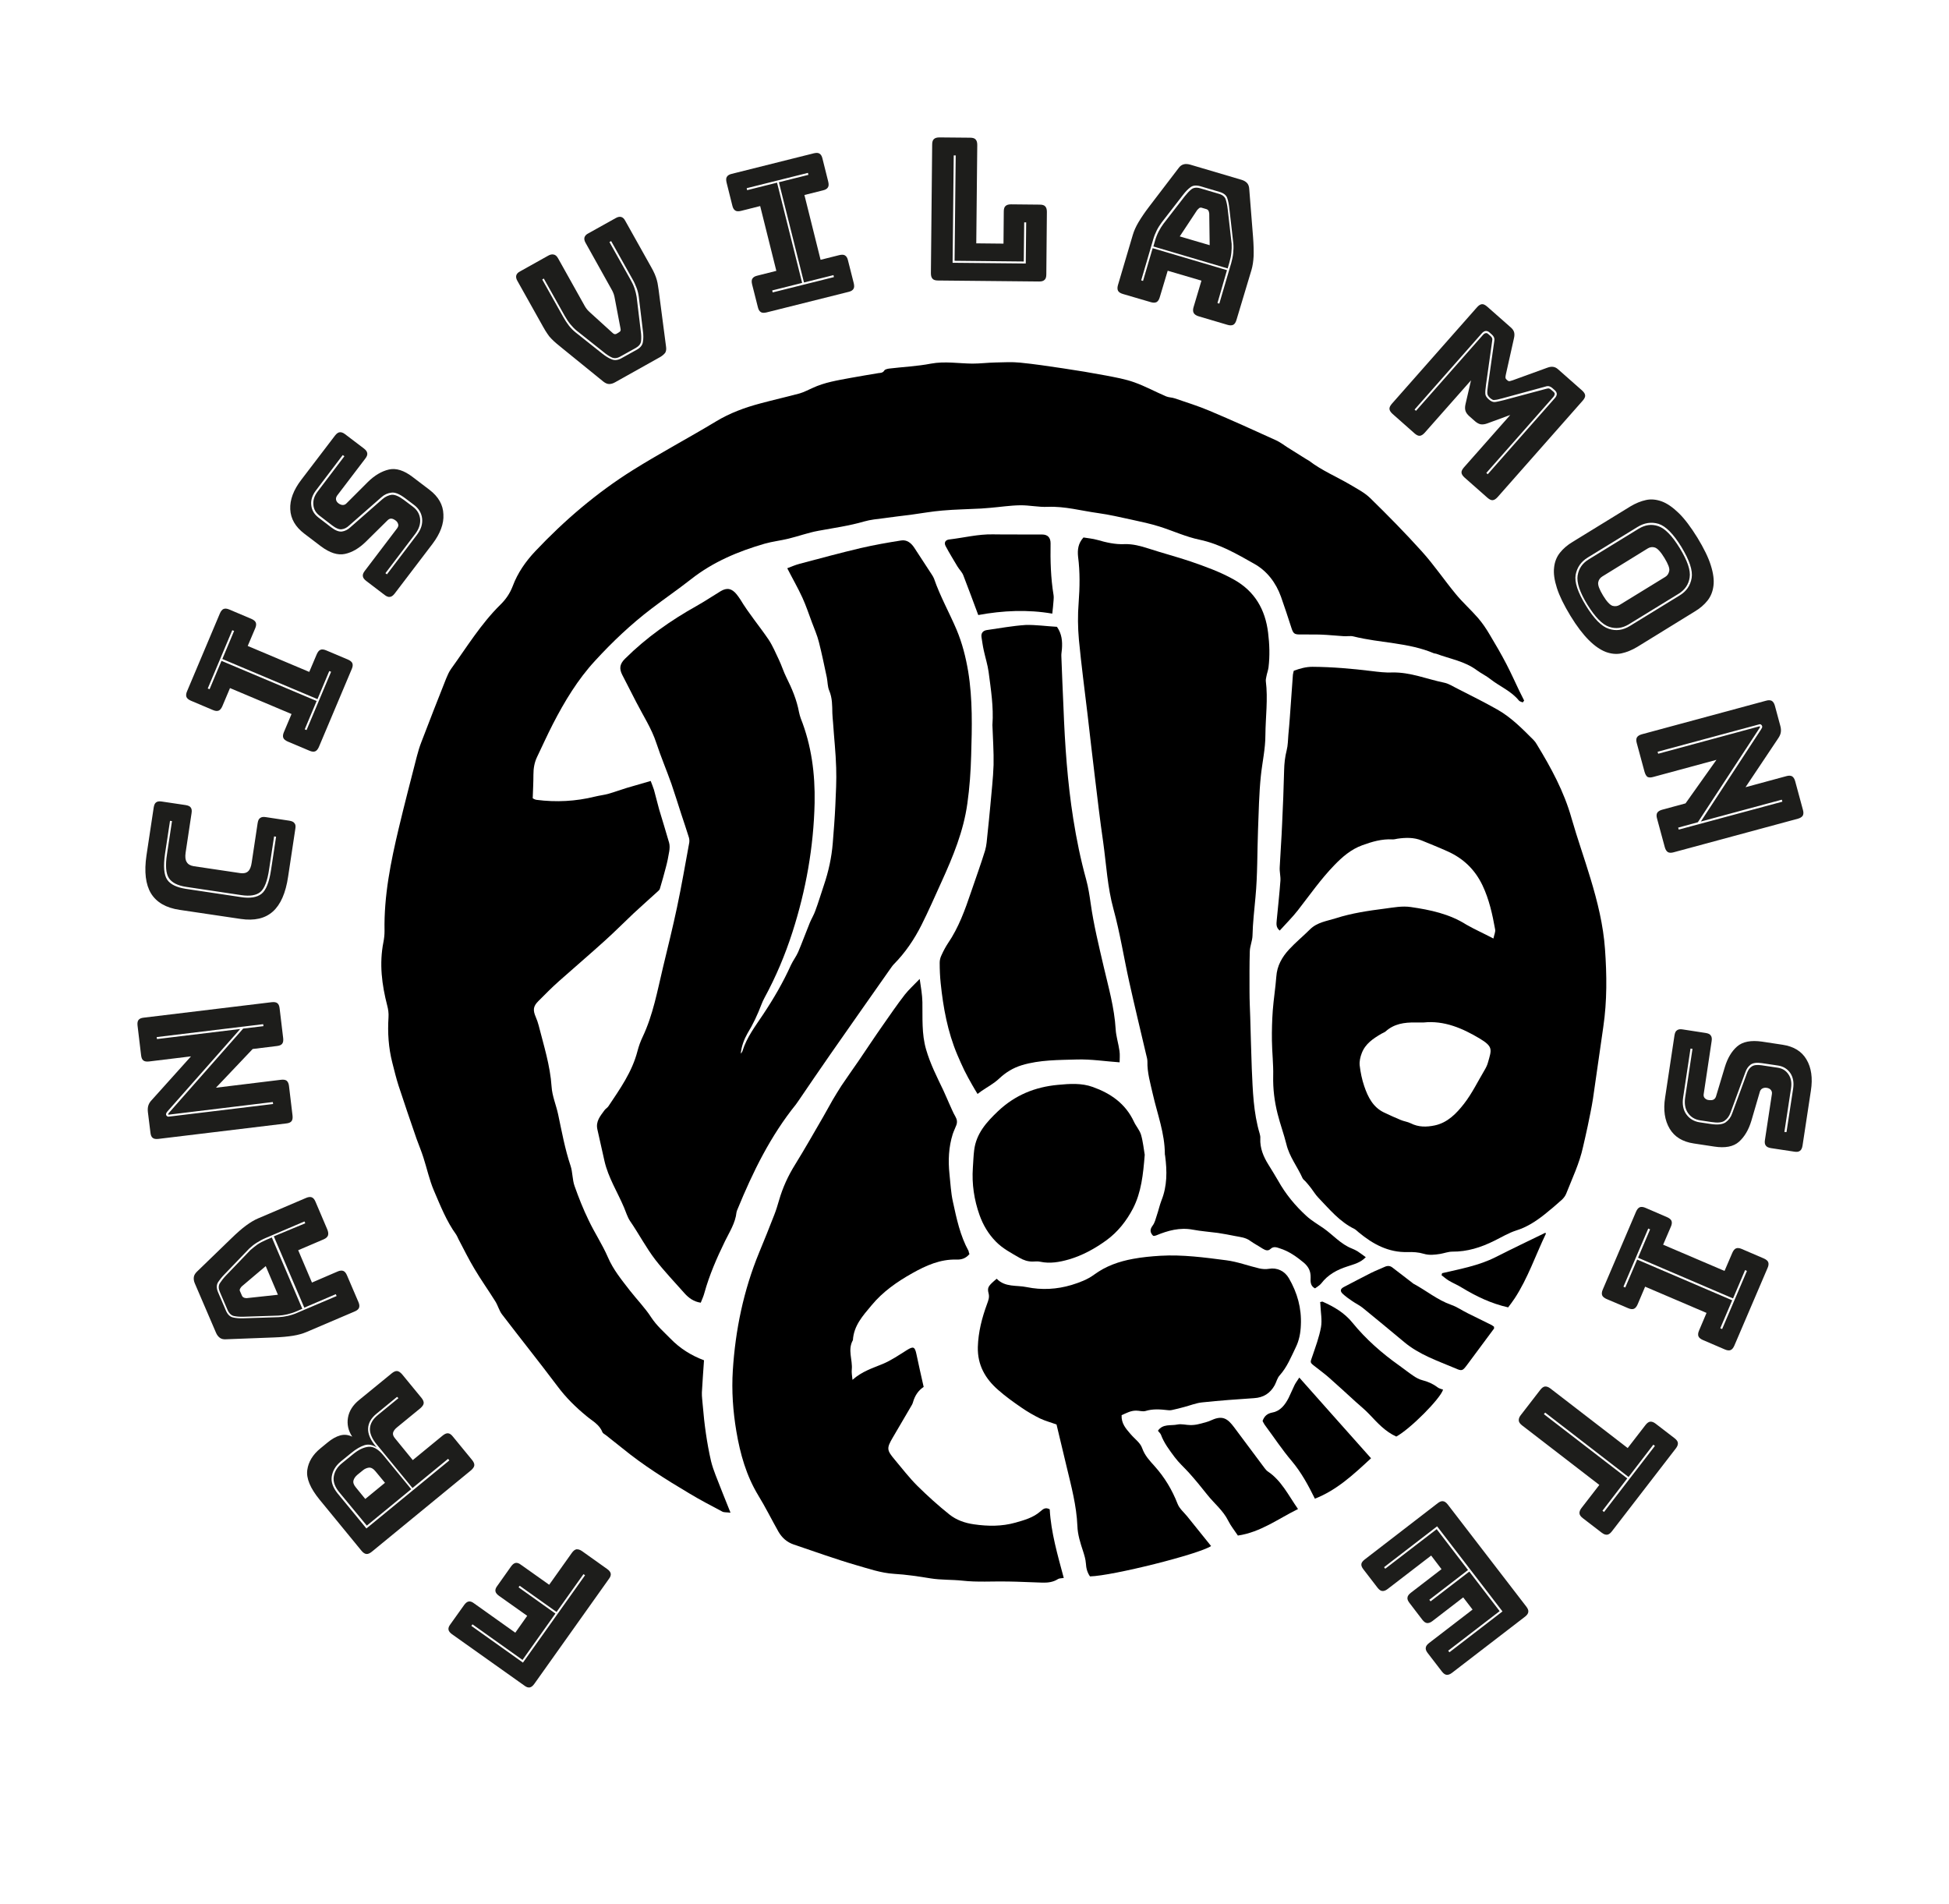 <?xml version="1.0" encoding="utf-8"?>
<!-- Generator: Adobe Illustrator 28.1.0, SVG Export Plug-In . SVG Version: 6.00 Build 0)  -->
<svg version="1.1" id="b" xmlns="http://www.w3.org/2000/svg" xmlns:xlink="http://www.w3.org/1999/xlink" x="0px" y="0px"
	 viewBox="0 0 1374.5 1342.7" style="enable-background:new 0 0 1374.5 1342.7;" xml:space="preserve">
<style type="text/css">
	.st0{enable-background:new    ;}
	.st1{fill:#1D1D1B;}
</style>
<g>
	<path d="M1073.9,495.3c-0.9-0.4-2.1-0.6-2.7-1.3c-5.5-6.8-13.5-9.9-20.1-15.1c-3-2.4-6.5-4-9.6-6.3c-8.6-6.4-19-8-28.6-11.6
		c-0.5-0.2-1.1-0.1-1.6-0.3c-18.1-7.7-37.9-7.2-56.7-11.9c-2.2-0.6-4.7,0-7.1-0.2c-5.2-0.3-10.4-0.9-15.7-1.1
		c-5.1-0.2-10.2,0-15.2-0.1c-3.8,0-4.6-0.8-5.8-4.5c-2.4-7.4-4.8-14.8-7.4-22.1c-3.6-10-9.9-18.2-18.8-23.2
		c-12.2-6.9-24.4-14-38.5-17c-9.7-2-18.9-6.3-28.4-9.3c-6.4-2-12.9-3.4-19.4-4.8c-7.9-1.7-15.9-3.6-23.9-4.7
		c-11.8-1.6-23.4-4.9-35.5-4.4c-6.5,0.3-13-1.2-19.5-1.1c-7,0.1-14,1.2-21.1,1.8c-2.2,0.2-4.3,0.3-6.5,0.5c-9,0.5-18.1,0.6-27.1,1.4
		c-7.5,0.6-15,2-22.5,3c-6.3,0.8-12.6,1.5-18.8,2.4c-4.6,0.6-9.4,1-13.9,2.3c-10.6,3.1-21.6,4.6-32.4,6.6
		c-7.1,1.3-13.9,3.8-20.9,5.5c-5.6,1.4-11.4,2-17,3.6c-18.6,5.4-36.3,12.8-51.8,25c-9.2,7.2-18.8,13.8-28.1,20.9
		c-14.3,10.9-27.4,23.3-39.6,36.6c-12.2,13.2-21.5,28.6-29.8,44.7c-3.9,7.6-7.4,15.4-11.1,23.1c-1.9,3.9-2.6,8.1-2.6,12.4
		c0,5.4-0.3,10.8-0.5,16.8c0.3,0.2,1.4,0.9,2.6,1.1c13.9,1.8,27.7,1.1,41.4-2.3c3.2-0.8,6.4-1.1,9.5-2c4.3-1.2,8.5-2.8,12.8-4.1
		c5.4-1.6,10.8-3.1,16.9-4.9c0.7,1.9,1.6,4,2.3,6.2c1.3,4.6,2.4,9.4,3.7,14c2.3,7.8,4.8,15.6,7,23.4c0.5,1.8,0.4,4,0.1,5.9
		c-0.6,3.8-1.4,7.7-2.4,11.4c-1.3,5-2.7,10-4.2,15c-0.2,0.7-0.7,1.3-1.2,1.7c-5.7,5.2-11.6,10.4-17.3,15.7
		c-6.8,6.4-13.4,13.1-20.3,19.3c-10.6,9.6-21.5,18.9-32.2,28.4c-5.1,4.5-9.9,9.4-14.7,14.2c-3.7,3.7-4,6.3-1.8,11.4
		c0.8,1.9,1.5,3.8,2,5.8c3.6,14.2,8.1,28.2,9.1,43.1c0.4,6.6,3.2,13,4.6,19.5c2.6,12.2,4.8,24.5,8.8,36.4c1.5,4.5,1.2,9.7,2.8,14.2
		c2.9,8.2,6.1,16.3,9.9,24.1c4.2,8.9,9.7,17.1,13.6,26.1c3.8,8.9,9.8,16.1,15.5,23.5c5,6.4,10.7,12.2,15.1,19
		c3.8,5.8,8.9,10.2,13.6,15c6.6,6.8,14.5,11.8,23.6,15.2c-0.5,7.5-1.1,15.1-1.5,22.7c-0.1,3,0.4,5.9,0.6,8.9
		c1.1,13.4,2.9,26.7,5.9,39.7c0.8,3.2,1.9,6.4,3.1,9.5c3.3,8.6,6.8,17.2,10.6,26.7c-2.7-0.4-4.5-0.1-5.8-0.8
		c-7.9-4.2-15.8-8.3-23.4-12.9c-16.3-9.7-32.3-19.7-47.1-31.8c-3.8-3.1-7.8-6.1-11.6-9.2c-0.9-0.7-2.1-1.2-2.5-2.2
		c-2.1-5.4-7.1-7.8-11.1-11.2c-7.7-6.3-14.7-13.2-20.7-21.3c-12.7-16.9-26-33.5-38.9-50.4c-2.1-2.7-2.9-6.3-4.8-9.3
		c-4.8-7.7-10.1-15.1-14.7-22.9c-4.1-6.8-7.6-14-11.3-21c-0.5-1-0.9-2.1-1.5-3c-6.9-9.5-11.2-20.5-15.8-31.2
		c-3.2-7.5-4.9-15.6-7.4-23.3c-1.4-4.4-3.2-8.7-4.8-13.1c-4.3-12.5-8.6-24.9-12.7-37.5c-1.7-5.3-3-10.7-4.4-16.2
		c-2.7-10.5-3.4-21.2-2.7-32.1c0.2-2.7-0.2-5.6-0.9-8.2c-3.8-14.7-5.7-29.5-2.7-44.7c0.5-2.5,0.8-5.2,0.8-7.8
		c-0.5-24.9,4.4-49,10.1-72.9c4-16.8,8.4-33.6,12.7-50.4c0.9-3.4,1.9-6.8,3.2-10.1c5.7-14.9,11.5-29.8,17.4-44.6
		c1-2.4,2-4.8,3.5-6.9c11.1-15.4,21.1-31.8,34.7-45.2c3.9-3.8,6.8-8,8.8-13.2c3.5-9.4,9.2-17.5,15.9-24.6
		c20.7-21.9,43.3-41.2,68.8-57.2c19.2-12,39.2-22.6,58.6-34.3c9.7-5.9,20.3-9.8,31.2-12.7c9.3-2.5,18.6-4.6,27.9-7.1
		c3.1-0.9,6-2.5,9-3.8c8.5-4,17.6-5.4,26.7-7.1c6.6-1.2,13.2-2.3,19.8-3.4c1.6-0.2,3.1-0.1,4.2-1.9c0.5-0.8,2.2-1.1,3.3-1.3
		c9.9-1.2,19.8-1.6,29.6-3.5c9.8-1.8,19.4-0.1,29.2,0c5.4,0,10.8-0.7,16.2-0.8c5.8-0.1,11.6-0.5,17.4,0.1c10.1,1,20.1,2.5,30.1,4
		c10.2,1.5,20.4,3.2,30.5,5.1c6.7,1.3,13.6,2.5,20,4.8c7.6,2.7,14.9,6.7,22.4,9.9c1.9,0.8,4.1,0.7,6.1,1.4
		c8.2,2.8,16.6,5.4,24.6,8.8c15.7,6.6,31.3,13.7,46.9,20.8c2.8,1.3,5.3,3.2,7.9,4.9c4.5,2.8,8.9,5.6,13.4,8.4
		c0.6,0.4,1.3,0.7,1.9,1.1c9,6.9,19.4,11.2,29.1,16.9c4.8,2.9,10,5.5,14,9.4c12.5,12.2,24.8,24.7,36.5,37.7
		c8.5,9.4,15.7,20.1,23.8,29.9c4.9,6,10.7,11.1,15.8,17c3.1,3.6,5.8,7.6,8.2,11.7c4.1,6.8,8.1,13.7,11.8,20.8
		c3.2,6.2,6.1,12.6,9.1,18.9c1.1,2.3,2.3,4.5,3.4,6.8C1074.5,494.6,1074.2,494.9,1073.9,495.3L1073.9,495.3z"/>
	<path d="M522.4,743c0.4-0.6,1-1.1,1.2-1.8c3-9.8,9.2-17.7,14.6-25.9c7.4-11.1,14.1-22.6,19.6-34.8c1.5-3.2,3.7-6,5.1-9.2
		c2.9-6.8,5.4-13.8,8.2-20.6c1.2-2.9,2.9-5.6,3.9-8.5c2.2-5.9,4-12,6-17.9c3.3-9.7,5.5-19.7,6.3-29.9c0.7-8.7,1.4-17.5,1.8-26.2
		c0.4-8.9,0.9-17.9,0.6-26.8c-0.3-10.6-1.5-21.2-2.2-31.8c-0.2-2.2-0.4-4.4-0.5-6.7c-0.1-5.4,0-10.7-2.2-15.9
		c-1.2-2.8-1.1-6.2-1.7-9.3c-1.8-8.4-3.5-16.8-5.6-25c-1.2-4.8-3.3-9.5-5-14.1c-2.1-5.7-4.1-11.6-6.6-17.1
		c-3.2-7-7.1-13.7-10.7-20.8c2.6-1,5.6-2.3,8.6-3.1c14.3-3.8,28.7-7.7,43.1-11.1c9.5-2.2,19.1-3.9,28.7-5.4c3.9-0.6,6.9,1.7,9.1,5
		c4.1,6.3,8.3,12.7,12.4,19c0.6,0.9,1.2,1.9,1.6,2.9c4.3,12.5,10.8,24,15.9,36c4,9.5,6.5,19.4,8.2,29.5c3.2,19.6,2.7,39.5,2.1,59.2
		c-0.3,11.3-1.1,22.7-2.7,34c-2.7,19.4-10.1,37.3-18.1,54.9c-4.7,10.3-9.2,20.7-14.3,30.8c-5.1,10.1-11.4,19.4-19.4,27.5
		c-1,1-1.8,2.3-2.7,3.5c-14,20-28.1,39.9-42,59.9c-7.6,10.9-15,21.8-22.5,32.8c-0.6,0.9-1.2,1.8-1.9,2.7
		c-17.9,22.2-30.4,47.6-41.2,74c-0.3,0.7-0.6,1.4-0.7,2.1c-0.8,7.6-5,13.9-8.2,20.5c-5.7,11.7-10.9,23.6-14.4,36.2
		c-0.6,2.3-1.6,4.5-2.6,7c-4.9-0.7-8.5-3.3-11.6-6.8c-6.8-7.7-13.9-15.1-20.3-23.3c-6.7-8.7-11.7-18.4-17.9-27.4
		c-1.9-2.8-2.9-6.3-4.3-9.6c-4.6-10.9-11.1-21-13.8-32.8c-1.7-7.4-3.3-14.8-5-22.3c-1.3-5.7,2.1-9.5,5-13.5c0.7-1,2-1.7,2.7-2.7
		c8.2-12.3,16.8-24.3,20.6-39.1c0.9-3.4,2.1-6.8,3.6-9.9c7.4-15.6,10.4-32.5,14.4-49.2c3.4-14.1,6.9-28.2,9.9-42.4
		c3.2-15.1,5.8-30.3,8.6-45.5c0.2-1.4,0-3-0.5-4.3c-1.6-5.3-3.5-10.6-5.2-15.9c-2.3-7.1-4.5-14.2-6.9-21.2
		c-3.4-9.6-7.4-19-10.6-28.7c-3.4-10.4-9.3-19.3-14.2-28.9c-3.3-6.4-6.6-12.8-9.9-19.3c-2.1-4.2-1.9-7.5,2-11.3
		c15.1-15,32.2-27,50.6-37.3c5.7-3.2,11.2-6.9,16.8-10.3c4.5-2.7,7.9-2,11.3,2.2c0.9,1.2,1.8,2.3,2.6,3.6c6,10,13.5,18.8,20,28.4
		c2.9,4.4,5,9.5,7.3,14.3c1.9,4,3.2,8.3,5.2,12.3c3.9,7.8,7.3,15.8,8.9,24.5c0.3,1.4,0.7,2.9,1.2,4.3c7.6,19.1,10.2,39.2,9.8,59.7
		c-0.7,31.1-6.1,61.4-15.6,91c-5.2,16.2-11.7,31.6-19.8,46.5c-0.8,1.5-1.5,3-2.1,4.6c-2.7,7.1-5.9,14-9.9,20.5
		C524.8,732.9,522.9,737.7,522.4,743L522.4,743z"/>
	<path d="M1053.2,661.8c0.6-2.8,1.6-4.8,1.2-6.5c-1.9-10.6-4.2-21.1-8.9-31c-5.4-11.3-13.7-19.1-24.7-24c-6-2.7-12-5.1-18.1-7.6
		c-5.6-2.3-11.3-2.1-17.1-1.3c-1.2,0.2-2.5,0.6-3.7,0.5c-7.4-0.4-14.2,1.6-21.1,4.1c-8,2.9-14.1,8.2-19.8,14.1
		c-9.5,9.8-17.3,21-25.7,31.8c-3.9,5-8.5,9.5-12.8,14.3c-2.8-2.3-2.3-4.9-2.1-7.4c0.9-9.3,1.9-18.5,2.6-27.8
		c0.2-3.1-0.7-6.3-0.5-9.5c0.5-10.2,1.3-20.5,1.7-30.7c0.6-12.5,1.1-25,1.4-37.4c0.1-4.9,0.6-9.6,1.8-14.3c0.9-3.5,0.9-7.3,1.2-11
		c0.4-3.9,0.7-7.8,1-11.7c0.7-10.2,1.5-20.4,2.2-30.6c0.1-0.9,0.4-1.8,0.6-2.8c4.3-1.6,8.6-2.8,13.2-2.8c14,0.1,27.8,1.3,41.7,3
		c4.8,0.6,9.8,1.2,14.6,1c12.7-0.3,24.4,4.7,36.6,7.2c3.4,0.7,6.6,2.9,9.9,4.5c9.2,4.7,18.5,9.3,27.5,14.4
		c9.8,5.5,17.7,13.6,25.6,21.5c0.9,0.9,1.7,2,2.3,3.1c10,16.4,19.2,33.2,24.5,52.1c4.1,14.3,9.1,28.3,13.4,42.6
		c4.9,16.2,9,32.7,10.2,49.7c1.3,18.2,1.5,36.5-1.2,54.8c-2.5,16.9-4.8,33.9-7.3,50.8c-1,6.4-2.4,12.8-3.7,19.2
		c-1,4.9-2.2,9.8-3.3,14.7c-2.5,11.5-7.6,22.1-11.9,33c-0.6,1.5-1.7,2.9-2.8,4c-4.1,3.7-8.3,7.3-12.6,10.7
		c-6.1,4.8-12.4,8.9-19.9,11.2c-5.3,1.7-10.2,4.7-15.3,7.2c-9.4,4.7-19.1,7.8-29.7,7.7c-2.8,0-5.6,1.1-8.5,1.6
		c-3.9,0.6-7.7,1.1-11.7-0.1c-3.6-1.1-7.5-1.3-11.3-1.2c-13.5,0.4-24.5-5.6-34.5-13.9c-1-0.8-1.9-1.8-3-2.4
		c-10.5-5.1-17.7-14-25.6-22.2c-1.9-2-3.3-4.4-5-6.6c-1.2-1.6-2.5-3.1-3.8-4.6c-0.7-0.8-1.8-1.5-2.2-2.4c-3.6-8.1-9.3-15.1-11.4-24
		c-1.8-7.2-4.4-14.2-6.2-21.4c-2.2-8.7-3.3-17.5-3.1-26.6c0.2-8.4-0.8-16.8-0.9-25.1c-0.1-7,0.1-14.1,0.6-21.1
		c0.6-8,1.9-15.9,2.5-23.9c0.5-7.7,4.1-13.9,9-19.2c4.6-5,9.9-9.3,14.7-14.1c5.1-5.1,12-5.9,18.3-7.9c11.2-3.6,22.9-5.3,34.6-6.8
		c6.1-0.8,12.1-2,18.3-1.1c13.7,2,27.1,4.8,39.1,12.4C1040,655.4,1046.2,658.1,1053.2,661.8L1053.2,661.8z M1004,721c-2,0-4,0-6,0
		c-7.6-0.1-14.8,0.9-20.8,6.3c-0.8,0.7-1.9,1-2.9,1.6c-5.8,3.4-11.5,7.1-14,13.9c-1,2.6-1.7,5.7-1.4,8.5c0.6,5,1.6,9.9,3.2,14.6
		c2.6,7.7,6.2,14.8,13.8,18.5c3.9,1.9,7.8,3.6,11.8,5.3c2.3,1,5,1.3,7.2,2.4c5.5,2.8,11.2,2.7,16.9,1.5c9.1-1.9,15.4-8.5,20.7-15.3
		c5.6-7.2,9.7-15.7,14.4-23.6c1-1.7,2-3.6,2.5-5.6c2.6-9.1,3.7-11-5.9-16.8C1031.4,725.1,1018.6,719.5,1004,721L1004,721z"/>
	<path d="M764.1,379c3,0.5,6.5,0.8,9.7,1.7c6.3,1.8,12.6,3.3,19.2,3c5.9-0.2,11.4,1.3,17,3.1c9.8,3.2,19.8,5.8,29.6,9.1
		c10.4,3.6,20.8,7.3,30.6,12.8c14.7,8.2,22.1,21.1,24.1,37.4c1,8.1,1.3,16.3,0.3,24.5c-0.3,2.2-1.1,4.2-1.5,6.4
		c-0.2,1.1-0.5,2.2-0.4,3.3c1.6,12.7-0.2,25.3-0.3,38c0,9.8-2.2,19.2-3.2,28.8c-1.3,12.6-1.5,25.3-2,38c-0.6,15.8-0.3,31.8-1.8,47.5
		c-0.8,9.1-1.9,18.1-2.1,27.2c-0.1,3.7-1.8,7.3-1.9,11c-0.3,9.5-0.2,19-0.2,28.5c0,6,0.3,11.9,0.5,17.9c0.4,12.1,0.6,24.2,1.1,36.4
		c0.7,15.4,1.1,30.9,5.6,45.9c0.3,1,0.5,2.2,0.4,3.3c-0.3,6.8,2.2,12.8,5.7,18.4c2.3,3.8,4.7,7.5,6.9,11.4
		c5.3,9.5,12.1,17.7,20,24.9c3.6,3.3,8,5.8,12,8.6c6.7,4.7,12.1,11.2,20,14.3c1.3,0.5,2.7,1.2,3.9,1.9c2,1.3,3.8,2.7,5.9,4.2
		c-3.8,4-8.5,5-12.9,6.5c-7.2,2.3-13.7,5.7-18.5,12c-1.1,1.4-2.8,2.3-4.4,3.5c-3.4-1.7-3.2-4.9-3.1-7.7c0.1-4.5-1.5-7.6-4.9-10.5
		c-5.1-4.2-10.4-8-16.8-10c-2.3-0.8-4.5-1.6-6.6,0.4c-1.8,1.7-3.6,0.9-5.5-0.2c-2.9-1.9-6-3.5-8.8-5.5c-3.2-2.4-7-2.7-10.6-3.4
		c-4.1-0.8-8.1-1.6-12.2-2.2c-5.9-0.8-11.9-1.2-17.7-2.3c-9.1-1.7-17.5,0.6-25.7,4c-0.5,0.2-1,0.3-1.5,0.4c-0.2,0-0.4,0-0.8-0.1
		c-2.1-2.2-2.5-4.3-0.3-7.2c1.5-2,2.1-4.6,2.9-7.1c1.2-3.5,2-7.2,3.3-10.6c4.1-10.2,4-20.7,2.6-31.4c0-0.4-0.2-0.7-0.2-1.1
		c0-14.8-5.3-28.4-8.5-42.5c-1.7-7.6-4-15.1-3.8-23c0-1.6-0.5-3.3-0.9-4.9c-4-17-8.1-34-11.9-51.1c-3.8-17.1-6.5-34.5-11.1-51.3
		c-4.3-15.6-5.1-31.6-7.3-47.4c-2.3-15.7-4.1-31.4-6-47.1c-1.7-14.2-3.4-28.5-5-42.7c-2.1-17.6-4.4-35.1-6.1-52.7
		c-0.8-8.7-0.9-17.6-0.2-26.3c0.8-10.8,1-21.6-0.4-32.4C759.8,387.7,760.3,383.2,764.1,379L764.1,379z"/>
	<path d="M683.7,884.3c-2.5,3-5.5,4-9,3.9c-11.5-0.4-21.7,4.2-31.3,9.6c-10.7,6-20.8,13-28.8,22.7c-6,7.2-12.5,14.2-13.1,24.5
		c-3.9,6.8-0.1,13.9-0.8,20.8c-0.2,2.1,0.2,4.2,0.5,7.2c6.7-6,14.1-8.2,21.3-11.2c6-2.5,11.5-6.3,17.1-9.8c4.5-2.8,5.6-2.4,6.7,2.9
		c1.6,7.6,3.3,15.2,5.1,23.1c-3.7,2.4-6.2,6.1-7.5,10.7c-0.3,1.2-1,2.4-1.7,3.5c-4.1,7-8.2,14-12.3,21c-0.1,0.2-0.2,0.3-0.3,0.5
		c-4.4,7.6-4.3,8.8,1.4,15.6c5.2,6.2,10.2,12.7,15.9,18.4c7.2,7.1,14.7,13.9,22.6,20.2c5,4,11,6.1,17.5,7c9.8,1.4,19.5,1.5,29.1-1.2
		c6.3-1.8,12.6-3.5,17.7-8c1.6-1.3,3.3-3.2,6.5-1.4c0.9,16.3,5.6,32.3,9.9,48.4c-1.8,0.3-3.2,0.2-4.1,0.8c-3.4,2.2-7.2,2.6-11,2.5
		c-8.1-0.2-16.3-0.7-24.4-0.8c-10.7-0.2-21.5,0.6-32.1-0.6c-7.4-0.8-14.9-0.4-22.3-1.6c-8.6-1.4-17.2-2.7-25.8-3.2
		c-9.4-0.6-18.1-3.7-26.9-6.2c-14.8-4.3-29.3-9.6-43.9-14.5c-4.7-1.6-8.2-4.7-10.7-9c-4.8-8.5-9.2-17.4-14.3-25.7
		c-8.4-13.9-12.7-29.1-15.4-45.1c-2.4-14.2-3.4-28.6-2.5-42.9c1.8-28.6,7.6-56.5,18.5-83c3.7-8.9,7.3-17.9,10.8-26.9
		c1.3-3.3,2.3-6.7,3.3-10.1c2.6-9,6.4-17.3,11.4-25.3c6.8-11,13.2-22.3,19.7-33.5c2.3-4,4.5-8.1,6.8-12.1c2-3.3,4-6.7,6.1-9.9
		c4-6,8.2-11.8,12.3-17.8c5.6-8.2,11.1-16.6,16.8-24.7c5.1-7.3,10.1-14.6,15.5-21.6c2.9-3.7,6.5-6.9,10.6-11.2
		c0.9,6.1,1.8,11.2,1.9,16.3c0.2,11.2-0.6,22.4,2.6,33.4c2.9,10.1,7.6,19.3,12.1,28.7c1.5,3.2,2.8,6.4,4.3,9.7c1.4,3,2.6,6.1,4.3,9
		c1.2,2.1,1.4,4,0.6,6.1c-0.8,2.1-1.8,4.1-2.5,6.2c-2.9,9.2-3.3,18.7-2.3,28.2c0.7,6.5,1,13.1,2.4,19.4c2.6,12,5.1,24,11.1,34.9
		C683.1,882.6,683.3,883.4,683.7,884.3L683.7,884.3z"/>
	<path d="M702.9,901.7c6,6.2,13.9,4.4,21.1,5.9c10.7,2.2,21.3,1.6,31.7-1.5c5.5-1.7,11.2-3.8,15.8-7.2c8.4-6.2,17.7-9.4,27.5-11.2
		c6.4-1.2,12.9-1.8,19.4-2.2c15.6-0.9,31.1,1.2,46.5,3.2c7.8,1,15.4,3.9,23.1,5.7c2.2,0.5,4.7,0.7,6.9,0.3c5.7-1,11.1,1.5,14.1,6.7
		c5.9,10.2,9,21.1,8.4,33.1c-0.2,5.5-1.2,10.7-3.6,15.6c-3.3,6.8-6.1,13.9-11.3,19.7c-1.7,1.8-2.3,4.6-3.5,6.9
		c-3.2,5.8-8,8.8-14.5,9.2c-12.2,0.8-24.5,1.7-36.7,3c-4.2,0.4-8.3,2.1-12.5,3.2c-3,0.8-5.9,1.6-8.9,2.2c-0.8,0.2-1.7,0.2-2.6,0.1
		c-5.4-0.6-10.6-1.1-16.1,0.6c-1.7,0.5-4.3-0.3-6.5-0.3c-3.9,0-6.9,1.8-10.2,3.2c-0.3,5.8,3,9.5,6.2,13.2c2.8,3.4,7,6.2,8.3,10.1
		c1.9,5.3,5.3,8.8,8.7,12.6c7.1,7.9,12.4,16.7,16.3,26.7c1.3,3.3,4.4,5.9,6.7,8.7c5.6,7,11.3,14,16.9,21c-8.5,5.7-69.4,21-85.4,21.4
		c-1.9-2.7-2.7-5.7-2.9-9.2c-0.2-2.9-1.1-5.8-2-8.6c-1.9-5.8-3.8-11.6-4-17.9c-0.6-14.2-4.3-27.9-7.6-41.7
		c-2.4-9.9-4.8-19.9-7.1-29.7c-4-1.5-7.9-2.5-11.5-4.2c-4.5-2.2-9-4.8-13.2-7.7c-5.7-3.9-11.4-8-16.6-12.6
		c-8.9-7.8-14.5-17.4-14.2-30.1c0.3-10.6,2.9-20.6,6.5-30.4c0.9-2.5,1.8-4.6,1.1-7.4C696.1,907.8,696.9,906.8,702.9,901.7
		L702.9,901.7z"/>
	<path d="M745.4,442c3.5,5,3.9,10.3,3.5,15.7c-0.1,1.7-0.5,3.3-0.4,5c0.4,12.1,1,24.2,1.5,36.3c1,26.3,2.8,52.4,6.9,78.4
		c2.3,14.5,5.2,28.7,9.1,42.8c1.5,5.5,2.4,11.3,3.2,17c2.1,14.9,5.7,29.5,9.1,44.2c3.4,14.6,7.6,29.1,8.5,44.3
		c0.3,5.2,2,10.2,2.7,15.4c0.4,2.7,0.1,5.5,0.1,8c-10.2-0.7-20.2-2.3-30.2-2c-12.9,0.4-26,0.2-38.7,4c-6.2,1.9-11.3,5-16.1,9.5
		c-3.7,3.5-8.3,5.9-12.5,8.8c-0.7,0.5-1.4,1.1-2.7,2c-1.3-2.2-2.6-4.2-3.8-6.4c-1.9-3.4-3.8-6.7-5.5-10.2c-1.8-3.7-3.4-7.4-5-11.1
		c-6.8-16.1-9.9-33.1-11.7-50.4c-0.5-4.8-0.7-9.6-0.7-14.5c0-1.8,0.5-3.7,1.3-5.3c1.3-2.9,2.8-5.7,4.5-8.3
		c7.6-11.1,12.1-23.7,16.4-36.4c3.3-9.7,6.8-19.3,9.8-29c1.1-3.7,1.3-7.7,1.7-11.5c0.7-6.7,1.4-13.3,2-20c0.8-9.6,2-19.3,2.3-28.9
		c0.2-9.3-0.5-18.6-0.8-27.8c0-0.2-0.1-0.4,0-0.6c0.9-12.5-1.1-24.9-2.7-37.2c-0.7-5.1-2.3-10-3.4-15.1c-0.7-3.1-1.1-6.2-1.6-9.3
		c-0.5-3,1.1-4.7,3.7-5.1c9.1-1.3,18.2-3,27.4-3.6C730.5,440.5,738,441.6,745.4,442L745.4,442z"/>
	<path d="M807.3,814.3c-1.1,13.8-2.4,26.5-8.3,37.9c-4.6,8.8-10.7,16.5-18.6,22.3c-8.1,5.9-17,10.8-26.6,13.6
		c-6.6,1.9-13.4,3.1-20.3,1.6c-1.8-0.4-3.6-0.1-5.4-0.1c-3.3,0-6.3-1-9.2-2.7c-5.8-3.4-11.7-6.4-16.6-11.4
		c-5.3-5.4-9-11.7-11.5-18.7c-3.8-10.7-5.5-21.9-4.7-33.4c0.3-4.1,0.4-8.2,0.9-12.2c1.4-11.9,8.8-20,16.9-27.7
		c12-11.3,26-17,42.1-18.5c8.4-0.8,16.7-1.4,24.7,1.5c12.5,4.5,23,11.6,29,24.5c1.5,3.2,4,5.9,5,9.2
		C806.1,805,806.6,810.3,807.3,814.3L807.3,814.3z"/>
	<path d="M816.6,1008.9c3.5-5.1,9.1-3.4,13.8-4.4c2.9-0.6,6.1,0.4,9.2,0.4c1.9,0,3.9-0.2,5.8-0.7c3.2-0.8,6.4-1.5,9.3-2.9
		c7.8-3.5,11.3-0.6,15.6,5.1c7.2,9.6,14.3,19.2,21.5,28.8c0.7,0.9,1.4,1.8,2.3,2.4c9.6,6.4,14.5,16.8,21.3,26.5
		c-14,6.9-26.5,16.4-42.4,18.7c-2.4-3.6-5-6.8-6.8-10.4c-3.6-7.3-9.9-12.2-14.8-18.4c-4.2-5.3-8.5-10.6-13.1-15.7
		c-3.3-3.6-6.9-6.8-9.9-10.8c-3.7-5-7.5-9.9-9.7-15.9C818.3,1010.7,817.3,1009.8,816.6,1008.9L816.6,1008.9z"/>
	<path d="M984.7,1013c-7.9-3.6-13.3-9.7-18.9-15.6c-3-3.2-6.5-6-9.7-8.9c-6.3-5.7-12.6-11.6-19-17.2c-3.3-2.9-6.8-5.4-10.2-8.1
		c-3.2-2.5-2.9-2.5-1.5-6.5c2.3-6.8,4.9-13.7,6.2-20.8c0.9-5-0.2-10.4-0.4-15.6c0-0.7-0.1-1.4-0.2-2.1c0.8-0.1,1.4-0.5,1.8-0.3
		c7.9,3.5,15.3,7.8,20.9,14.7c9.6,11.8,20.9,21.7,33.2,30.4c3.4,2.4,6.7,5.1,10.2,7.4c1.8,1.2,3.8,2.3,5.8,2.8c3.9,1,7.5,2.5,10.8,5
		c1.1,0.9,2.6,1.2,4,1.7C1015.8,986.3,994.5,1007.7,984.7,1013L984.7,1013z"/>
	<path d="M1053.6,935.5c0,0.7,0.2,1.2,0,1.4c-6.3,8.5-12.7,17.1-19,25.6c-3.1,4.1-3.5,4.5-8.2,2.4c-12.5-5.3-25.5-9.6-36.2-18.6
		c-9.7-8.1-19.4-16.1-29.2-24.1c-2.2-1.8-4.9-3-7.3-4.7c-2.4-1.6-4.8-3.3-6.9-5.3c-1.9-1.9-1.5-3.4,1-4.7c6.3-3.3,12.6-6.6,18.9-9.8
		c3.2-1.6,6.6-2.9,9.9-4.4c2-0.9,3.8-0.8,5.5,0.6c4.6,3.6,9.2,7.1,13.8,10.6c0.3,0.2,0.5,0.5,0.9,0.7c9,4.8,16.9,11.5,26.6,14.9
		c4.1,1.4,7.7,4,11.6,5.9c5.7,2.8,11.4,5.6,17,8.4C1052.6,934.8,1053.2,935.2,1053.6,935.5L1053.6,935.5z"/>
	<path d="M689.9,433.7c-3.7-9.9-7-18.9-10.5-27.9c-0.9-2.4-2.9-4.2-4.2-6.4c-2.8-4.7-5.7-9.4-8.3-14.3c-1.3-2.5-0.2-4.4,2.6-4.7
		c10.2-1.2,20.3-3.8,30.7-3.6c11.6,0.2,23.1,0,34.7,0.1c4,0,6,2.2,6,6.2c-0.2,12.2,0.1,24.4,2.1,36.5c0.2,1.3,0.1,2.6,0,3.9
		c-0.2,2.8-0.5,5.7-0.9,9.2C724.8,429.7,707.2,430.5,689.9,433.7L689.9,433.7z"/>
	<path d="M966.9,1028.3c-12.1,11.2-24.1,22.5-39.6,28.5c-4.7-9.5-9.5-18.4-16.2-26.4c-6.9-8.1-12.8-17.1-19.2-25.7
		c-0.6-0.9-1.1-1.9-1.5-2.7c1.3-3.6,3.4-5.3,7.1-6c5.4-1,8.8-5.4,11.3-10.3c1.5-3,2.7-6.1,4.2-9.1c0.8-1.6,1.9-3,3.3-5.2
		C933.3,990.6,950,1009.3,966.9,1028.3L966.9,1028.3z"/>
	<path d="M1017,897.8c12.8-3,25.8-5.3,37.7-11.3c11.6-5.9,23.4-11.5,35.1-17.2c0,0,0.1,0.1,0.2,0.2c0.1,0.1,0.2,0.4,0.2,0.5
		c-7.3,15.2-12.7,31.3-21.9,45.4c-1.5,2.3-3.2,4.5-4.7,6.5c-12-2.7-22.6-7.8-32.8-14c-2.9-1.8-6.1-3.1-9.1-4.9
		c-1.8-1.1-3.4-2.5-5.1-3.8C1016.8,898.8,1016.9,898.3,1017,897.8L1017,897.8z"/>
</g>
<g class="st0">
	<path class="st1" d="M410.5,1093.8l17.7,12.6c1.4,1,2.3,2.1,2.5,3.2c0.2,1.1-0.2,2.4-1.3,3.8l-52.6,74c-1,1.4-2.1,2.3-3.2,2.5
		c-1.1,0.2-2.4-0.2-3.8-1.3l-51-36.2c-1.4-1-2.3-2.1-2.5-3.2c-0.2-1.1,0.2-2.4,1.3-3.8l9.7-13.6c1-1.4,2.1-2.3,3.2-2.5
		c1.1-0.2,2.4,0.2,3.8,1.3l29.1,20.7l8.4-11.9l-19.9-14.1c-1.4-1-2.3-2.1-2.5-3.2c-0.2-1.1,0.2-2.4,1.3-3.8l9.7-13.7
		c1-1.4,2.1-2.3,3.2-2.5c1.1-0.2,2.4,0.2,3.8,1.3l19.9,14.1l16-22.5c1-1.4,2.1-2.3,3.2-2.5C407.8,1092.4,409.1,1092.8,410.5,1093.8z
		 M412.6,1110.8l-1.1-0.8l-19,26.7l-26-18.5l-0.8,1.1l26,18.5l-23.2,32.7l-35.3-25.1l-0.8,1.1l36.4,25.9L412.6,1110.8z"/>
</g>
<g class="st0">
	<path class="st1" d="M319.3,1012.9l13.7,16.7c1.1,1.4,1.6,2.6,1.5,3.7c-0.1,1.1-0.9,2.2-2.2,3.4l-70.2,57.6
		c-1.4,1.1-2.6,1.6-3.7,1.5c-1.1-0.1-2.2-0.8-3.4-2.2l-29.6-36.1c-6.6-8.1-9.5-15-8.7-20.9c0.8-5.8,3.9-10.9,9.3-15.3l5-4.1
		c3-2.5,6-4.2,8.9-5c2.9-0.8,5.7-0.5,8.5,0.9c-2.8-4.3-3.8-8.7-3-13.4c0.8-4.7,3.4-8.9,8-12.6l23-18.8c1.4-1.1,2.6-1.6,3.7-1.5
		c1.1,0.1,2.2,0.9,3.4,2.2l13.8,16.8c1.1,1.4,1.6,2.6,1.5,3.7c-0.1,1.1-0.9,2.2-2.2,3.4l-16.6,13.6c-1.6,1.3-2.5,2.6-2.8,3.8
		c-0.3,1.2,0.2,2.6,1.5,4.1l12.4,15.2l21.2-17.4c1.4-1.1,2.6-1.6,3.7-1.5C317.1,1010.8,318.2,1011.5,319.3,1012.9z M316,1028.7
		l-25.1,20.6l-25.2-30.7c-3.4-4.1-5-7.9-4.8-11.3c0.2-3.4,2-6.6,5.6-9.5l14.5-11.9L280,985l-14.5,11.9c-3.8,3.1-5.7,6.5-5.9,10.3
		c-0.2,3.8,1.5,7.9,5.1,12.3l1,1.2c-2.9-1.9-5.8-2.5-8.7-1.6c-2.8,0.9-5.9,2.7-9.2,5.4l-7.5,6.1c-3.5,2.9-5.6,6.3-6.3,10.3
		c-0.7,3.9,0.7,8,4.1,12.2l20.3,24.7l58.5-48L316,1028.7z M239.2,1052.2c-3.1-3.8-4.4-7.5-3.8-11.1c0.6-3.6,2.5-6.7,5.9-9.4l7.6-6.2
		c4-3.3,7.7-5,11.1-5.3c3.4-0.3,7,1.8,10.6,6.3l19.4,23.6l-31.3,25.7L239.2,1052.2z M257.6,1057l13.9-11.4l-6.7-8.1
		c-1.5-1.9-3.1-2.7-4.6-2.6c-1.5,0.2-3,0.8-4.4,2l-3.7,3c-1.4,1.2-2.4,2.5-2.8,4c-0.4,1.5,0.1,3.1,1.7,5L257.6,1057z"/>
</g>
<g class="st0">
	<path class="st1" d="M238.1,896.6c1.6-0.7,3-0.8,4-0.4c1,0.4,1.9,1.4,2.6,3.1l8.1,18.9c0.7,1.6,0.8,3,0.4,4c-0.4,1-1.4,1.9-3.1,2.6
		l-34,14.5c-2.6,1.1-5.7,2-9.4,2.6c-3.7,0.6-8.1,1-13.4,1.2l-34,1.3c-1.7,0.1-3.1-0.2-4.2-1c-1.1-0.8-2.1-2-2.8-3.7L137.4,905
		c-0.7-1.6-0.9-3.1-0.7-4.5c0.2-1.4,1-2.6,2.2-3.8l24.5-23.7c3.7-3.6,7.1-6.6,10.1-8.8c3-2.2,5.8-3.9,8.4-5l34-14.5
		c1.6-0.7,3-0.8,4-0.4c1,0.4,1.9,1.4,2.6,3.1l8.3,19.5c0.7,1.7,0.9,3.1,0.5,4.3c-0.4,1.1-1.4,2-3,2.7l-18,7.7l9.7,22.8L238.1,896.6z
		 M215.3,862.6l-0.6-1.3L187.3,873c-2.4,1-4.5,2.2-6.4,3.4c-1.9,1.2-3.6,2.6-5.2,4.1l-17.2,17.9c-2.1,2.1-3.6,4.1-4.8,5.9
		c-1.1,1.9-1.1,4.2,0.1,7l5.4,12.6c1.2,2.9,2.9,4.6,5.1,5.1c2.1,0.5,4.6,0.7,7.4,0.6l24.7-0.8c2.2-0.1,4.4-0.4,6.6-0.9
		c2.2-0.5,4.5-1.2,6.9-2.3l27.5-11.7l-0.6-1.3l-22.2,9.5l-21.5-50.3L215.3,862.6z M209.3,924.6c-2.3,1-4.5,1.7-6.7,2.2
		c-2.1,0.5-4.2,0.8-6.2,0.9l-24.7,0.8c-2.5,0.1-4.7-0.1-6.7-0.5c-1.9-0.4-3.5-1.9-4.6-4.5l-5.4-12.6c-1-2.4-1-4.4,0.1-6.1
		c1.1-1.7,2.5-3.5,4.3-5.4l17.2-17.9c1.5-1.3,3.1-2.6,4.9-3.9c1.8-1.2,3.9-2.3,6.2-3.3l4-1.7l21.5,50.3L209.3,924.6z M173.8,915.4
		L196,913l-8.6-20.2l-17,14.4c-0.6,0.7-1,1.3-1.2,1.8c-0.2,0.5-0.2,1.1,0.1,1.6l1.4,3.2c0.2,0.5,0.6,0.9,1.1,1.1
		C172.2,915.2,172.9,915.3,173.8,915.4z"/>
</g>
<g class="st0">
	<path class="st1" d="M203.8,765.7l2.5,20.9c0.2,1.8,0,3.1-0.7,4c-0.7,0.9-1.9,1.4-3.7,1.6l-90.2,10.9c-1.8,0.2-3.1,0-4-0.7
		c-0.9-0.7-1.4-1.9-1.6-3.7l-1.8-14.5c-0.2-1.8-0.1-3.3,0.3-4.6c0.4-1.3,1.2-2.7,2.5-4l27.6-30.7l-29.6,3.6c-1.8,0.2-3.1,0-4-0.7
		c-0.9-0.7-1.4-1.9-1.6-3.7L97,723.2c-0.2-1.8,0-3.1,0.7-4c0.7-0.9,1.9-1.4,3.7-1.6l90.2-10.9c1.8-0.2,3.1,0,4,0.7
		c0.9,0.7,1.4,1.9,1.6,3.7l2.5,20.9c0.2,1.8,0,3.1-0.7,4c-0.7,0.9-1.9,1.4-3.7,1.6l-17.1,2.1l-25.9,27.3l45.9-5.6
		c1.8-0.2,3.1,0,4,0.7C203,762.8,203.6,764,203.8,765.7z M118.1,783.7c-0.4,0.5-0.7,0.9-0.8,1.2c-0.2,0.3-0.2,0.6-0.2,1
		c0,0.4,0.2,0.7,0.6,1.1c0.3,0.3,0.8,0.5,1.3,0.4l73.6-8.9l-0.2-1.4l-73.3,8.9c-0.1,0-0.2,0-0.3,0c-0.1,0-0.2-0.1-0.2-0.2
		c0-0.1,0-0.2,0.1-0.4c0.1-0.2,0.2-0.3,0.2-0.4l52.6-59.7l14.3-1.7l-0.2-1.4l-75.1,9.1l0.2,1.4l58.7-7.1L118.1,783.7z"/>
</g>
<g class="st0">
	<path class="st1" d="M208.3,584.3l-5.1,33.8c-1.7,11.6-5.3,19.8-10.8,24.7c-5.5,4.9-13,6.6-22.6,5.2l-43.1-6.4
		c-9.6-1.4-16.3-5.3-20.2-11.6c-3.8-6.3-4.9-15.2-3.2-26.8l5.1-33.8c0.3-1.8,0.8-3,1.7-3.6c0.9-0.7,2.2-0.9,4-0.6l16.8,2.5
		c1.8,0.3,3,0.8,3.6,1.7c0.7,0.9,0.9,2.2,0.6,4l-4.2,27.9c-0.4,2.9-0.2,5.1,0.8,6.6c0.9,1.6,2.6,2.5,4.9,2.9l33,4.9
		c2.3,0.3,4.1-0.1,5.4-1.3c1.3-1.2,2.1-3.3,2.5-6.1l4.2-27.9c0.3-1.8,0.8-3,1.8-3.6c0.9-0.7,2.2-0.9,4-0.6l16.5,2.5
		c1.8,0.3,3,0.8,3.6,1.7C208.4,581.2,208.6,582.5,208.3,584.3z M193.3,589.8l-3.5,23.1c-1.2,8.3-3.3,13.7-6.2,16.1
		c-2.9,2.4-7.4,3.1-13.4,2.2l-38.8-5.8c-6.1-0.9-10.2-3-12.3-6.2c-2.1-3.2-2.6-8.9-1.3-17.1l3.5-23.1l-1.4-0.2l-3.5,23.1
		c-1.3,8.9-0.8,15,1.5,18.4c2.3,3.4,6.8,5.5,13.3,6.5l38.8,5.8c6.4,1,11.2,0.2,14.4-2.3c3.2-2.5,5.5-8.2,6.8-17.2l3.5-23.1
		L193.3,589.8z"/>
</g>
<g class="st0">
	<path class="st1" d="M224.9,526.7c-0.7,1.6-1.6,2.7-2.6,3.1c-1,0.4-2.4,0.3-4-0.4l-15.4-6.5c-1.6-0.7-2.7-1.6-3.1-2.6
		c-0.4-1-0.3-2.4,0.4-4l5.4-12.8l-43.4-18.3l-5.4,12.8c-0.7,1.6-1.6,2.7-2.6,3.1c-1,0.4-2.4,0.3-4-0.4l-15.6-6.6
		c-1.6-0.7-2.7-1.6-3.1-2.6c-0.4-1-0.3-2.4,0.4-4l23.2-55c0.7-1.6,1.6-2.7,2.6-3.1c1-0.4,2.4-0.3,4,0.4l15.6,6.6
		c1.6,0.7,2.7,1.6,3.1,2.6c0.4,1,0.3,2.4-0.4,4l-5.3,12.5l43.4,18.3l5.3-12.5c0.7-1.6,1.6-2.7,2.6-3.1c1-0.4,2.4-0.3,4,0.4l15.4,6.5
		c1.6,0.7,2.7,1.6,3.1,2.6c0.4,1,0.3,2.4-0.4,4L224.9,526.7z M233.5,473.7l-1.3-0.5l-8.3,19.8l-67.1-28.3l8.3-19.8l-1.3-0.5
		l-17.3,41.1l1.3,0.5l8.4-20l67.1,28.3l-8.4,20l1.3,0.5L233.5,473.7z"/>
</g>
<g class="st0">
	<path class="st1" d="M305.1,383.4l-26.8,35.2c-1.1,1.4-2.2,2.2-3.3,2.3c-1.1,0.2-2.4-0.3-3.8-1.4l-13-9.9c-1.4-1.1-2.2-2.2-2.3-3.3
		c-0.2-1.1,0.3-2.4,1.4-3.8l22.8-30c0.7-1,1-1.9,0.7-2.9c-0.3-1-0.8-1.8-1.7-2.5c-1.3-1-2.4-1.4-3.3-1.4c-1,0-1.8,0.5-2.7,1.4
		l-15.1,14.9c-4.7,4.6-9.6,7.5-14.7,8.6c-5.1,1.1-10.7-0.7-17-5.4l-11.7-8.9c-6.3-4.8-9.6-10.5-9.9-17.2c-0.3-6.7,2.3-13.6,7.8-20.8
		l23.8-31.2c1.1-1.4,2.2-2.2,3.3-2.3c1.1-0.1,2.4,0.3,3.8,1.4l13.3,10.1c1.4,1.1,2.2,2.2,2.3,3.3c0.2,1.1-0.3,2.4-1.4,3.8l-19.8,26
		c-0.7,1-1,2-0.8,3c0.2,1,0.8,1.9,1.8,2.6c1,0.7,2,1.1,3,1.1c1.1,0,2-0.5,2.8-1.4l14.9-14.9c4.7-4.6,9.6-7.5,14.7-8.7
		c5.1-1.2,10.8,0.6,17,5.4l11.7,8.9c6.3,4.8,9.6,10.6,9.8,17.3C313.1,369.3,310.5,376.2,305.1,383.4z M241.7,320.9l-18.8,24.8
		c-2.6,3.4-3.8,6.9-3.4,10.4c0.3,3.5,2,6.4,4.9,8.7l9.1,7c3,2.3,5.6,3.3,7.7,3c2.1-0.3,4.1-1.3,5.9-3l22.7-19.9c2-1.7,4.2-2.7,6.4-3
		c2.2-0.2,5.1,1,8.6,3.6l6.5,4.9c3,2.3,4.6,5.1,5,8.6c0.3,3.5-0.8,6.9-3.4,10.4l-21.1,27.8l1.1,0.8l21.1-27.8
		c2.9-3.8,4.1-7.6,3.7-11.5c-0.4-3.8-2.3-7-5.5-9.5l-6.5-4.9c-3.9-2.9-7.1-4.3-9.7-3.9c-2.6,0.3-5,1.4-7.1,3.3l-22.7,19.9
		c-1.6,1.5-3.3,2.4-5.1,2.6c-1.8,0.3-4.1-0.6-6.7-2.6l-9.1-7c-2.6-2-4.1-4.6-4.3-7.7c-0.3-3.2,0.7-6.3,3.1-9.4l18.8-24.8
		L241.7,320.9z"/>
</g>
<g class="st0">
	<path class="st1" d="M465.7,251.7l-31.8,17.8c-1.5,0.9-3,1.3-4.3,1.3c-1.3,0-2.7-0.6-4.2-1.8l-28.7-23.3c-1.7-1.4-3.2-2.6-4.5-3.7
		c-1.2-1.1-2.4-2.1-3.4-3.2c-1-1-2-2.2-2.8-3.5c-0.9-1.3-1.9-2.9-3-4.9l-18.1-32.3c-0.9-1.5-1.1-2.9-0.8-3.9
		c0.3-1.1,1.2-2.1,2.8-2.9l19.5-10.9c1.5-0.9,2.9-1.2,4.1-0.9c1.2,0.2,2.2,1.1,3.1,2.7l18.9,33.8c0.5,0.8,1,1.6,1.6,2.3
		c0.6,0.7,1.3,1.4,2.2,2.2l15.3,13.9c0.7,0.7,1.3,1.1,1.8,1.2c0.5,0.1,1.1,0,1.7-0.4l1.3-0.8c0.7-0.4,1.1-0.8,1.2-1.2
		c0.2-0.5,0.1-1.2-0.1-2.1l-3.9-20.5c-0.2-1.1-0.4-2.1-0.7-3c-0.3-0.9-0.7-1.8-1.1-2.6L413,171.3c-0.9-1.5-1.1-2.9-0.8-3.9
		c0.3-1.1,1.2-2.1,2.8-2.9l19.2-10.7c1.5-0.9,2.9-1.1,3.9-0.8c1.1,0.3,2.1,1.2,2.9,2.8l18.1,32.3c1.1,2,2,3.6,2.6,5.1
		c0.6,1.4,1.1,2.8,1.5,4.2c0.4,1.4,0.7,2.9,0.9,4.5c0.3,1.6,0.5,3.5,0.8,5.7l4.8,36.7c0.3,1.9,0.1,3.4-0.6,4.5
		C468.3,249.8,467.2,250.8,465.7,251.7z M382.4,197.1l14.8,26.4c1.3,2.3,2.6,4.3,4,6.1c1.4,1.8,2.9,3.3,4.6,4.7l19,15.1
		c2.3,1.8,4.5,3.2,6.6,4c2.1,0.9,4.4,0.6,6.9-0.8l10.8-6c2.5-1.4,4-3.2,4.3-5.5c0.4-2.2,0.4-4.8,0-7.7l-2.9-24.1
		c-0.3-2.2-0.8-4.3-1.6-6.4c-0.8-2.1-1.8-4.3-3.1-6.5l-14.8-26.4l-1.2,0.7l14.8,26.4c1.2,2.1,2.2,4.2,2.9,6.3
		c0.7,2.1,1.2,4.1,1.5,6.1l2.9,24.1c0.4,2.6,0.4,4.9,0.2,6.9c-0.2,2-1.5,3.6-3.8,4.9l-10.8,6c-2.3,1.3-4.3,1.5-6.2,0.6
		c-1.8-0.9-3.7-2.1-5.7-3.8l-19-15.1c-1.6-1.3-3-2.8-4.4-4.5c-1.4-1.7-2.7-3.7-3.9-5.8l-14.8-26.4L382.4,197.1z"/>
</g>
<g class="st0">
	<path class="st1" d="M540.6,220.3c-1.7,0.4-3.1,0.4-4-0.2c-1-0.6-1.7-1.7-2.1-3.4l-4.1-16.2c-0.4-1.7-0.4-3.1,0.2-4
		c0.6-1,1.7-1.7,3.4-2.1l13.5-3.4l-11.4-45.7l-13.5,3.4c-1.7,0.4-3.1,0.4-4-0.2c-1-0.6-1.7-1.7-2.1-3.4l-4.1-16.4
		c-0.4-1.7-0.4-3.1,0.2-4c0.6-1,1.7-1.7,3.4-2.1l57.9-14.5c1.7-0.4,3.1-0.4,4,0.2c1,0.6,1.7,1.7,2.1,3.4l4.1,16.4
		c0.4,1.7,0.4,3.1-0.2,4c-0.6,1-1.7,1.7-3.4,2.1l-13.2,3.3l11.4,45.7l13.2-3.3c1.7-0.4,3.1-0.4,4,0.2c1,0.6,1.7,1.7,2.1,3.4
		l4.1,16.2c0.4,1.7,0.4,3.1-0.2,4c-0.6,1-1.7,1.7-3.4,2.1L540.6,220.3z M588.1,195.4l-0.3-1.4l-20.8,5.2l-17.7-70.7l20.8-5.2
		l-0.3-1.4l-43.2,10.8l0.3,1.4l21.1-5.3l17.7,70.7l-21.1,5.3l0.3,1.4L588.1,195.4z"/>
</g>
<g class="st0">
	<path class="st1" d="M732.8,198.5l-71.3-0.7c-1.8,0-3.1-0.4-3.8-1.2c-0.8-0.8-1.2-2.1-1.2-3.9l0.9-90.8c0-1.8,0.4-3.1,1.2-3.8
		c0.8-0.8,2.1-1.2,3.9-1.2l21.7,0.2c1.8,0,3.1,0.4,3.8,1.2c0.8,0.8,1.2,2.1,1.2,3.9l-0.7,69.4l19.2,0.2l0.2-22.7
		c0-1.8,0.4-3.1,1.2-3.8c0.8-0.8,2.1-1.2,3.9-1.2l20.3,0.2c1.8,0,3.1,0.4,3.8,1.2c0.8,0.8,1.2,2.1,1.2,3.9l-0.4,44.1
		c0,1.8-0.4,3.1-1.2,3.8C735.8,198.2,734.6,198.5,732.8,198.5z M671.8,185.3l51.6,0.5l0.3-29l-1.4,0l-0.3,27.6l-48.8-0.5l0.8-74.3
		l-1.4,0L671.8,185.3z"/>
</g>
<g class="st0">
	<path class="st1" d="M817.9,209.6c-0.5,1.7-1.2,2.8-2.2,3.4c-1,0.5-2.3,0.6-4,0.1l-19.8-5.8c-1.7-0.5-2.8-1.2-3.4-2.2
		c-0.5-1-0.6-2.3-0.1-4l10.5-35.5c0.8-2.7,2.1-5.7,4-8.9c1.9-3.2,4.4-6.9,7.6-11.1l20.7-27.1c1-1.4,2.1-2.2,3.5-2.6
		c1.3-0.4,2.9-0.3,4.7,0.2l36.2,10.7c1.7,0.5,3,1.3,3.9,2.3c0.9,1,1.4,2.4,1.5,4.1l2.7,34c0.4,5.2,0.5,9.7,0.4,13.4
		c-0.2,3.7-0.7,7-1.5,9.7L872,225.6c-0.5,1.7-1.2,2.8-2.2,3.4c-1,0.5-2.3,0.6-4,0.1l-20.3-6c-1.8-0.5-3-1.3-3.6-2.3
		c-0.6-1-0.7-2.4-0.2-4.1l5.6-18.8l-23.8-7L817.9,209.6z M858.6,213.7l1.3,0.4l8.4-28.6c0.7-2.5,1.2-4.9,1.4-7.1
		c0.2-2.2,0.3-4.4,0.1-6.6l-2.8-24.6c-0.3-2.9-0.8-5.4-1.5-7.5c-0.7-2.1-2.5-3.5-5.5-4.4l-13.2-3.9c-3-0.9-5.5-0.7-7.2,0.6
		c-1.8,1.3-3.5,3.1-5.2,5.3l-15.1,19.5c-1.3,1.8-2.5,3.6-3.5,5.6c-1,2-1.9,4.2-2.6,6.7l-8.4,28.6l1.3,0.4l6.8-23.1l52.4,15.5
		L858.6,213.7z M814.6,169.6c0.7-2.4,1.6-4.6,2.6-6.5c1-1.9,2.1-3.7,3.3-5.3l15.1-19.5c1.6-2,3.1-3.6,4.6-4.8
		c1.5-1.2,3.7-1.5,6.3-0.7l13.2,3.9c2.5,0.7,4.1,2.1,4.7,3.9c0.6,1.9,1.1,4.1,1.4,6.8l2.8,24.6c0.1,2,0,4.1-0.2,6.2
		c-0.2,2.2-0.7,4.5-1.4,6.9l-1.2,4.2l-52.4-15.5L814.6,169.6z M844.3,148.1L832,166.7l21.1,6.2l-0.3-22.3c-0.1-0.9-0.3-1.6-0.6-2.1
		c-0.3-0.5-0.7-0.8-1.3-1l-3.4-1c-0.5-0.2-1.1-0.1-1.6,0.1C845.5,147,844.9,147.4,844.3,148.1z"/>
</g>
<g class="st0">
	<path class="st1" d="M997.7,305.7L982,291.8c-1.3-1.2-2-2.3-2.1-3.4c-0.1-1.1,0.5-2.3,1.7-3.7l60.1-68.1c1.2-1.3,2.3-2,3.4-2.1
		c1.1-0.1,2.3,0.5,3.7,1.7l16.9,14.9c1.1,1,1.8,2.1,2.1,3.2c0.3,1.1,0.3,2.5-0.1,4.2l-5.7,25.5c-0.2,0.9-0.3,1.7-0.3,2.2
		c0,0.5,0.2,0.9,0.6,1.3l0.9,0.8c0.4,0.4,0.9,0.5,1.4,0.5c0.5-0.1,1.2-0.3,2.1-0.6l24.5-8.9c1.6-0.6,3-0.8,4.2-0.6
		c1.2,0.2,2.3,0.7,3.4,1.7l17,15c1.3,1.2,2,2.3,2.1,3.4c0.1,1.1-0.5,2.3-1.7,3.7l-60.1,68.1c-1.2,1.3-2.3,2-3.4,2.1
		c-1.1,0.1-2.3-0.5-3.7-1.7l-16.2-14.3c-1.3-1.2-2-2.3-2.1-3.4c-0.1-1.1,0.5-2.3,1.7-3.7l32.7-37l-16.3,6c-1.7,0.6-3.2,0.8-4.5,0.6
		c-1.3-0.2-2.7-1-4-2.1l-4.2-3.7c-1.3-1.2-2.2-2.4-2.6-3.7c-0.4-1.3-0.4-2.8,0-4.6l3.9-16.9l-32.7,37c-1.2,1.3-2.3,2-3.4,2.1
		C1000.2,307.4,999,306.8,997.7,305.7z M1050.9,280.7c-1.3-1.1-1.9-2.2-2-3.3c-0.1-1.1,0.1-3,0.5-5.9l4.4-30.9
		c0.2-1.1,0.1-2-0.2-2.7c-0.3-0.7-0.8-1.4-1.4-1.9l-1.8-1.6c-0.9-0.8-1.8-1.1-2.7-1c-0.9,0.1-1.9,0.7-2.9,1.9l-47.2,53.5l1,0.9
		l47.2-53.5c0.5-0.6,1-1,1.7-1.2c0.6-0.3,1.3-0.1,2,0.5l1.6,1.4c0.5,0.4,0.9,0.9,1.1,1.4c0.3,0.5,0.3,1.3,0.1,2.3l-4.3,30.6
		c-0.4,3-0.6,5.1-0.5,6.4c0,1.3,0.8,2.6,2.4,4c1.5,1.4,3,2,4.2,1.9c1.3-0.1,3.4-0.6,6.3-1.3l29.9-8c1-0.3,1.8-0.4,2.3-0.2
		c0.5,0.2,1,0.5,1.4,0.9l1.6,1.4c0.7,0.6,1,1.3,0.8,1.9c-0.2,0.7-0.5,1.3-1,1.8l-47.2,53.5l1,0.9l47.2-53.5c1-1.1,1.5-2.1,1.5-3.1
		c0-0.9-0.5-1.8-1.5-2.7l-1.8-1.6c-0.6-0.5-1.2-0.8-2-1.1c-0.7-0.2-1.6-0.2-2.7,0.2l-30.1,8.2c-2.8,0.8-4.7,1.2-5.8,1.2
		C1053.4,282.4,1052.2,281.8,1050.9,280.7z"/>
</g>
<g class="st0">
	<path class="st1" d="M1154.6,456.2c-3.7,2.2-7.3,3.7-11,4.5c-3.6,0.8-7.4,0.4-11.2-1c-3.8-1.5-7.8-4.2-11.9-8.3
		c-4.1-4.1-8.5-9.8-13-17.2c-4.5-7.4-7.7-13.9-9.5-19.5c-1.8-5.6-2.5-10.4-2-14.5c0.4-4,1.8-7.5,4.1-10.4c2.3-2.9,5.3-5.5,9-7.7
		l40.7-25c3.7-2.2,7.3-3.7,11-4.5c3.6-0.8,7.4-0.4,11.2,1s7.8,4.2,12,8.3c4.2,4.1,8.5,9.9,13.1,17.3c4.5,7.4,7.7,13.9,9.4,19.4
		c1.8,5.6,2.4,10.4,1.9,14.4c-0.5,4.1-1.9,7.6-4.2,10.5c-2.3,2.9-5.3,5.5-9,7.7L1154.6,456.2z M1149.3,441.5l35.2-21.6
		c4.8-2.9,7.6-7,8.5-12.3c0.9-5.3-1.5-12.5-7.2-21.9c-5.7-9.3-11.1-14.7-16.1-16.3c-5-1.5-9.9-0.8-14.7,2.1l-35.2,21.6
		c-4.8,2.9-7.6,7-8.6,12.2c-0.9,5.2,1.5,12.4,7.2,21.7c5.7,9.3,11.1,14.8,16.2,16.4C1139.6,445.1,1144.5,444.4,1149.3,441.5z
		 M1120.5,394.4l35.2-21.6c4.5-2.7,9-3.4,13.7-1.8c4.7,1.5,9.8,6.7,15.2,15.5c5.4,8.8,7.8,15.7,7,20.7c-0.7,4.9-3.4,8.8-7.8,11.5
		l-35.2,21.6c-4.5,2.7-9.1,3.3-13.8,1.7c-4.8-1.6-9.8-6.8-15.3-15.6c-5.4-8.8-7.7-15.7-6.9-20.6
		C1113.4,400.9,1116,397.1,1120.5,394.4z M1130,406.5c-1.6,1-2.6,2.4-2.9,4.2c-0.3,1.9,0.8,4.9,3.4,9.2c2.6,4.3,4.9,6.7,6.7,7.3
		c1.8,0.5,3.5,0.3,5.1-0.7l32.1-19.7c1.5-0.9,2.4-2.3,2.8-4.2s-0.8-4.9-3.4-9.2c-2.6-4.3-4.9-6.7-6.7-7.3s-3.5-0.3-5,0.6L1130,406.5
		z"/>
</g>
<g class="st0">
	<path class="st1" d="M1159.8,544.3l-5.5-20.3c-0.5-1.7-0.4-3.1,0.1-4c0.6-1,1.7-1.7,3.4-2.2l87.7-23.7c1.7-0.5,3.1-0.4,4,0.1
		c1,0.6,1.7,1.7,2.2,3.4l3.8,14.1c0.5,1.7,0.6,3.3,0.4,4.6c-0.2,1.4-0.8,2.8-1.9,4.4l-23,34.4l28.8-7.8c1.7-0.5,3.1-0.4,4,0.1
		c1,0.6,1.7,1.7,2.2,3.4l5.5,20.3c0.5,1.7,0.4,3.1-0.1,4c-0.6,1-1.7,1.7-3.4,2.2l-87.7,23.7c-1.7,0.5-3.1,0.4-4-0.1
		c-1-0.6-1.7-1.7-2.2-3.4l-5.5-20.3c-0.5-1.7-0.4-3.1,0.1-4c0.6-1,1.7-1.7,3.4-2.2l16.6-4.5l21.8-30.7l-44.7,12.1
		c-1.7,0.5-3.1,0.4-4-0.1C1161,547.2,1160.3,546,1159.8,544.3z M1242,514.3c0.3-0.6,0.5-1,0.7-1.3c0.1-0.3,0.1-0.7,0-1
		c-0.1-0.4-0.3-0.7-0.7-1c-0.4-0.3-0.8-0.4-1.4-0.2l-71.6,19.3l0.4,1.4l71.3-19.3c0.1,0,0.2,0,0.3,0c0.1,0,0.2,0.1,0.2,0.2
		s0,0.2,0,0.4c-0.1,0.2-0.1,0.3-0.2,0.4l-43.6,66.6l-13.9,3.8l0.4,1.4l73.1-19.7l-0.4-1.4l-57.1,15.4L1242,514.3z"/>
</g>
<g class="st0">
	<path class="st1" d="M1174.3,773.9l6.6-43.8c0.3-1.8,0.8-3,1.8-3.6c0.9-0.7,2.2-0.9,4-0.6l16.2,2.5c1.8,0.3,3,0.8,3.6,1.8
		c0.7,0.9,0.9,2.2,0.6,4l-5.6,37.3c-0.2,1.2,0.1,2.2,0.8,2.9c0.7,0.7,1.6,1.2,2.7,1.3c1.6,0.2,2.8,0.1,3.6-0.4
		c0.8-0.5,1.4-1.3,1.7-2.5l6.1-20.3c1.9-6.3,4.8-11.2,8.7-14.6c3.9-3.4,9.8-4.5,17.5-3.4l14.5,2.2c7.9,1.2,13.5,4.6,16.9,10.4
		c3.4,5.7,4.5,13.1,3.1,22l-5.9,38.8c-0.3,1.8-0.9,3-1.8,3.6c-0.9,0.7-2.2,0.9-4,0.6l-16.5-2.5c-1.8-0.3-3-0.9-3.6-1.8
		c-0.7-0.9-0.9-2.2-0.6-4l4.9-32.3c0.2-1.2-0.1-2.2-0.8-3c-0.7-0.8-1.6-1.2-2.8-1.4c-1.2-0.2-2.3,0-3.2,0.5
		c-0.9,0.5-1.5,1.4-1.8,2.6l-5.9,20.2c-1.9,6.3-4.8,11.2-8.7,14.7c-3.9,3.5-9.8,4.6-17.5,3.4l-14.5-2.2c-7.9-1.2-13.5-4.7-16.9-10.4
		C1174,790,1172.9,782.7,1174.3,773.9z M1259.9,798.3l4.7-30.8c0.6-4.2,0-7.8-2-10.8c-2-2.9-4.8-4.7-8.5-5.3l-11.4-1.7
		c-3.8-0.6-6.5-0.2-8.2,1.1c-1.7,1.3-2.9,3.1-3.7,5.5l-10.4,28.3c-0.9,2.5-2.3,4.4-4.2,5.7c-1.8,1.3-4.9,1.6-9.3,0.9l-8-1.2
		c-3.7-0.6-6.5-2.3-8.5-5.2c-2-2.9-2.6-6.5-2-10.7l5.2-34.5l-1.4-0.2l-5.2,34.5c-0.7,4.7,0,8.7,2.2,11.8s5.4,5.1,9.4,5.7l8,1.2
		c4.8,0.7,8.3,0.3,10.4-1.2c2.1-1.5,3.7-3.6,4.6-6.3l10.4-28.3c0.7-2.1,1.8-3.7,3.3-4.7c1.5-1.1,3.8-1.4,7.1-0.9l11.4,1.7
		c3.2,0.5,5.7,2,7.5,4.7c1.8,2.6,2.4,5.9,1.8,9.8l-4.7,30.8L1259.9,798.3z"/>
</g>
<g class="st0">
	<path class="st1" d="M1153.8,854.4c0.7-1.6,1.6-2.7,2.6-3.1c1-0.4,2.4-0.3,4,0.4l15.3,6.6c1.6,0.7,2.7,1.6,3.1,2.6
		c0.4,1,0.3,2.4-0.4,4l-5.5,12.8l43.3,18.5l5.5-12.8c0.7-1.6,1.6-2.7,2.6-3.1c1-0.4,2.4-0.3,4,0.4l15.6,6.7c1.6,0.7,2.7,1.6,3.1,2.6
		c0.4,1,0.3,2.4-0.4,4l-23.5,54.9c-0.7,1.6-1.6,2.7-2.6,3.1c-1,0.4-2.4,0.3-4-0.4l-15.6-6.7c-1.6-0.7-2.7-1.6-3.1-2.6
		c-0.4-1-0.3-2.4,0.4-4l5.3-12.5l-43.3-18.5l-5.3,12.5c-0.7,1.6-1.6,2.7-2.6,3.1c-1,0.4-2.4,0.3-4-0.4L1133,916
		c-1.6-0.7-2.7-1.6-3.1-2.6c-0.4-1-0.3-2.4,0.4-4L1153.8,854.4z M1144.9,907.3l1.3,0.6l8.4-19.7l67,28.7l-8.4,19.7l1.3,0.6l17.5-41
		l-1.3-0.6l-8.5,20l-67-28.7l8.5-20l-1.3-0.6L1144.9,907.3z"/>
</g>
<g class="st0">
	<path class="st1" d="M1072.4,998l13.9-18c1.1-1.4,2.2-2.2,3.3-2.3c1.1-0.1,2.4,0.3,3.8,1.4l54.5,42l12.6-16.3
		c1.1-1.4,2.2-2.2,3.3-2.3c1.1-0.1,2.4,0.3,3.8,1.4l13.4,10.3c1.4,1.1,2.2,2.2,2.3,3.3c0.1,1.1-0.3,2.4-1.4,3.8l-45.2,58.6
		c-1.1,1.4-2.2,2.2-3.3,2.3c-1.1,0.1-2.4-0.3-3.8-1.4l-13.4-10.3c-1.4-1.1-2.2-2.2-2.3-3.3c-0.1-1.1,0.3-2.4,1.4-3.8l12.6-16.3
		l-54.5-42c-1.4-1.1-2.2-2.2-2.3-3.3S1071.3,999.4,1072.4,998z M1089.7,996.1l-0.9,1.1l58.8,45.3l-17.5,22.8l1.1,0.9l35.9-46.6
		l-1.1-0.9l-17.5,22.8L1089.7,996.1z"/>
</g>
<g class="st0">
	<path class="st1" d="M962.4,1099.7l51.5-39.7c1.4-1.1,2.7-1.6,3.8-1.4c1.1,0.1,2.2,0.9,3.3,2.3l55.4,72c1.1,1.4,1.6,2.7,1.4,3.8
		c-0.1,1.1-0.9,2.2-2.3,3.3l-51.5,39.6c-1.4,1.1-2.7,1.5-3.8,1.4c-1.1-0.1-2.2-0.9-3.3-2.3l-10-13c-1.1-1.4-1.6-2.7-1.4-3.8
		c0.1-1.1,0.9-2.2,2.3-3.3l30.7-23.6l-6.6-8.6l-21.7,16.7c-1.4,1.1-2.7,1.5-3.8,1.4c-1.1-0.1-2.2-0.9-3.3-2.3l-9.1-11.9
		c-1.1-1.4-1.6-2.7-1.4-3.8c0.1-1.1,0.9-2.2,2.3-3.3l21.7-16.7l-7.3-9.6l-30.7,23.6c-1.4,1.1-2.7,1.5-3.8,1.4
		c-1.1-0.1-2.2-0.9-3.3-2.3l-10-13c-1.1-1.4-1.6-2.7-1.4-3.8C960.2,1101.9,961,1100.8,962.4,1099.7z M976.9,1106.2l36.3-27.9
		l22.1,28.8l-27.3,21l0.9,1.1l27.3-21l21.4,27.9l-36.3,27.9l0.9,1.1l37.4-28.8l-46.1-60l-37.4,28.8L976.9,1106.2z"/>
</g>
</svg>

